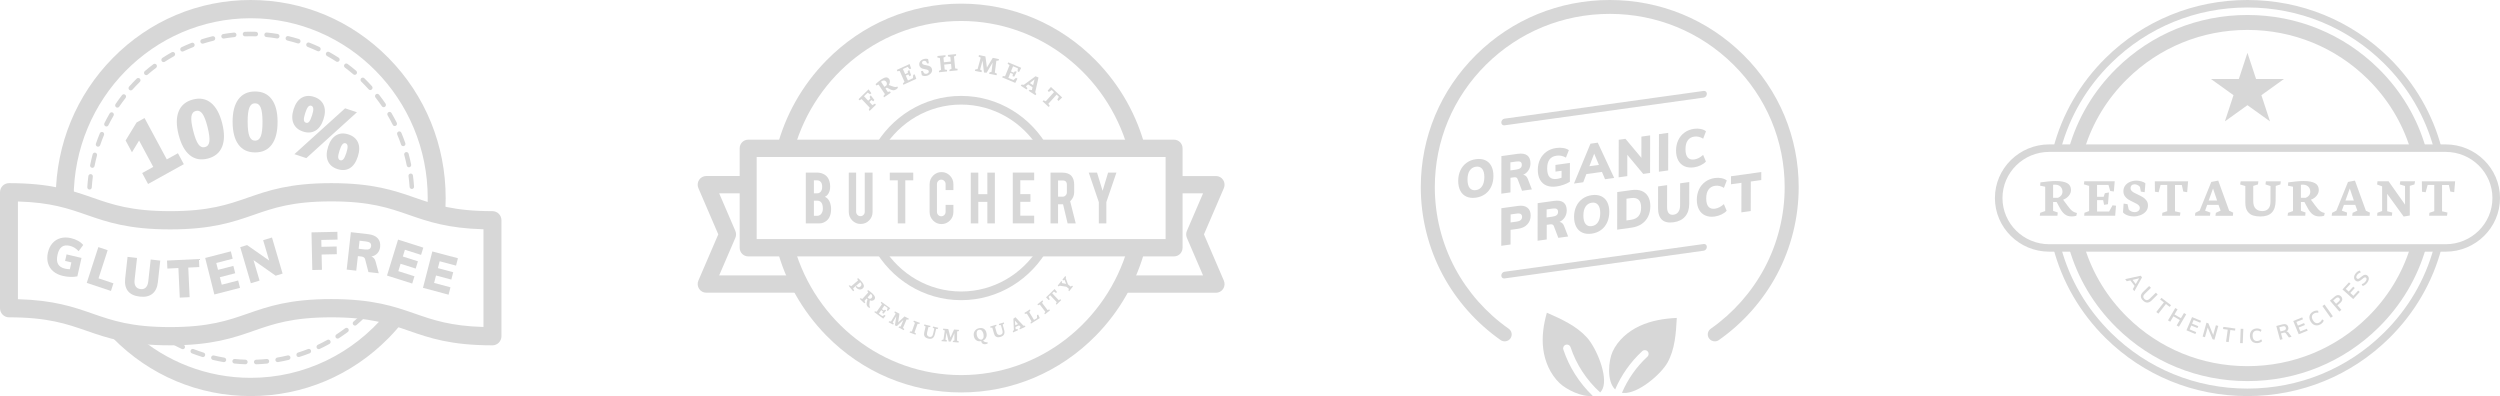 <svg width="688" height="109" viewBox="0 0 688 109" fill="none" xmlns="http://www.w3.org/2000/svg">
<path d="M67.536 100.247C67.528 100.247 67.521 100.247 67.513 100.247C66.514 100.216 65.5 100.146 64.508 100.046C64.165 100.015 63.921 99.705 63.952 99.356C63.982 99.008 64.287 98.76 64.63 98.791C65.599 98.891 66.575 98.954 67.551 98.984C67.894 98.992 68.161 99.287 68.146 99.635C68.138 99.984 67.864 100.247 67.536 100.247ZM70.502 100.247C70.174 100.247 69.9 99.976 69.885 99.643C69.877 99.294 70.144 99.008 70.48 98.992C71.456 98.961 72.432 98.891 73.4 98.799C73.743 98.76 74.041 99.016 74.079 99.364C74.109 99.705 73.865 100.015 73.522 100.053C72.531 100.154 71.517 100.224 70.518 100.255C70.518 100.247 70.51 100.247 70.502 100.247ZM61.626 99.658C61.595 99.658 61.557 99.658 61.527 99.651C60.543 99.48 59.551 99.279 58.575 99.046C58.24 98.969 58.041 98.628 58.118 98.295C58.194 97.954 58.529 97.745 58.858 97.83C59.803 98.055 60.772 98.256 61.725 98.419C62.06 98.473 62.289 98.799 62.236 99.139C62.182 99.442 61.923 99.658 61.626 99.658ZM76.405 99.651C76.107 99.651 75.848 99.434 75.795 99.124C75.741 98.783 75.963 98.458 76.298 98.403C77.259 98.241 78.22 98.04 79.165 97.815C79.501 97.737 79.829 97.947 79.913 98.28C79.989 98.613 79.783 98.954 79.455 99.039C78.479 99.271 77.488 99.48 76.504 99.643C76.474 99.643 76.443 99.651 76.405 99.651ZM55.853 98.272C55.792 98.272 55.731 98.264 55.67 98.241C54.717 97.939 53.756 97.606 52.818 97.242C52.497 97.118 52.337 96.754 52.467 96.428C52.589 96.103 52.947 95.94 53.268 96.064C54.175 96.421 55.113 96.746 56.036 97.04C56.364 97.141 56.547 97.497 56.44 97.823C56.356 98.094 56.112 98.272 55.853 98.272ZM82.185 98.256C81.918 98.256 81.674 98.086 81.598 97.815C81.499 97.482 81.682 97.133 82.002 97.032C82.933 96.738 83.863 96.413 84.771 96.056C85.091 95.933 85.449 96.095 85.571 96.413C85.693 96.738 85.533 97.102 85.221 97.226C84.29 97.59 83.329 97.931 82.376 98.233C82.307 98.241 82.246 98.256 82.185 98.256ZM50.301 96.103C50.217 96.103 50.126 96.088 50.042 96.041C49.134 95.615 48.234 95.15 47.35 94.662C47.052 94.492 46.938 94.112 47.106 93.81C47.274 93.508 47.647 93.392 47.945 93.562C48.799 94.035 49.683 94.492 50.56 94.902C50.873 95.05 51.003 95.421 50.858 95.739C50.759 95.964 50.538 96.103 50.301 96.103ZM87.722 96.088C87.485 96.088 87.264 95.956 87.165 95.723C87.02 95.406 87.157 95.034 87.463 94.887C88.34 94.469 89.216 94.019 90.071 93.547C90.368 93.376 90.742 93.493 90.909 93.795C91.077 94.097 90.963 94.476 90.665 94.647C89.788 95.135 88.889 95.6 87.981 96.026C87.897 96.064 87.806 96.088 87.722 96.088ZM92.915 93.183C92.709 93.183 92.511 93.082 92.397 92.896C92.213 92.602 92.297 92.215 92.587 92.029C93.403 91.494 94.219 90.929 94.997 90.34C95.272 90.131 95.66 90.193 95.859 90.472C96.065 90.751 96.004 91.146 95.729 91.347C94.928 91.951 94.09 92.532 93.251 93.082C93.144 93.152 93.029 93.183 92.915 93.183ZM97.689 89.604C97.514 89.604 97.338 89.527 97.216 89.38C96.995 89.116 97.026 88.721 97.293 88.497C98.032 87.861 98.764 87.188 99.466 86.498C99.71 86.258 100.099 86.266 100.343 86.514C100.579 86.761 100.572 87.156 100.328 87.404C99.611 88.109 98.856 88.799 98.093 89.457C97.971 89.558 97.834 89.604 97.689 89.604ZM24.64 52.168C24.624 52.168 24.609 52.168 24.602 52.168C24.258 52.145 24.007 51.851 24.022 51.502C24.09 50.487 24.19 49.465 24.319 48.458C24.365 48.117 24.678 47.877 25.013 47.916C25.349 47.962 25.593 48.28 25.547 48.621C25.418 49.597 25.326 50.588 25.257 51.58C25.234 51.913 24.96 52.168 24.64 52.168ZM113.338 52.006C113.017 52.006 112.743 51.75 112.72 51.425C112.651 50.441 112.552 49.442 112.422 48.466C112.377 48.125 112.613 47.807 112.949 47.761C113.292 47.715 113.597 47.955 113.643 48.295C113.78 49.302 113.879 50.325 113.948 51.34C113.971 51.688 113.711 51.983 113.376 52.006C113.36 52.006 113.353 52.006 113.338 52.006ZM25.41 46.189C25.372 46.189 25.326 46.181 25.288 46.173C24.952 46.103 24.739 45.778 24.807 45.437C25.006 44.438 25.234 43.439 25.501 42.463C25.593 42.13 25.928 41.928 26.256 42.021C26.584 42.114 26.782 42.455 26.691 42.788C26.439 43.741 26.211 44.709 26.02 45.685C25.959 45.979 25.7 46.189 25.41 46.189ZM112.537 46.034C112.247 46.034 111.995 45.832 111.934 45.53C111.736 44.562 111.507 43.586 111.248 42.641C111.157 42.308 111.347 41.959 111.683 41.866C112.011 41.773 112.354 41.967 112.445 42.308C112.712 43.284 112.949 44.283 113.147 45.282C113.216 45.623 113.002 45.956 112.666 46.026C112.621 46.026 112.583 46.034 112.537 46.034ZM26.973 40.371C26.904 40.371 26.836 40.364 26.775 40.34C26.455 40.224 26.279 39.868 26.394 39.543C26.721 38.582 27.087 37.622 27.477 36.684C27.606 36.367 27.972 36.22 28.285 36.351C28.598 36.483 28.742 36.855 28.613 37.172C28.232 38.086 27.881 39.016 27.56 39.953C27.469 40.209 27.225 40.371 26.973 40.371ZM110.958 40.217C110.707 40.217 110.463 40.054 110.379 39.798C110.058 38.869 109.7 37.939 109.319 37.033C109.181 36.715 109.334 36.344 109.647 36.212C109.959 36.072 110.325 36.227 110.455 36.545C110.844 37.474 111.21 38.435 111.545 39.395C111.66 39.721 111.492 40.077 111.164 40.193C111.096 40.209 111.027 40.217 110.958 40.217ZM29.284 34.81C29.192 34.81 29.093 34.787 29.009 34.74C28.704 34.585 28.582 34.206 28.735 33.896C29.185 32.99 29.673 32.083 30.184 31.208C30.359 30.906 30.74 30.813 31.03 30.991C31.328 31.169 31.419 31.549 31.244 31.851C30.748 32.703 30.275 33.578 29.833 34.461C29.726 34.686 29.513 34.81 29.284 34.81ZM108.632 34.686C108.404 34.686 108.19 34.562 108.083 34.345C107.641 33.47 107.168 32.595 106.672 31.742C106.497 31.448 106.596 31.061 106.886 30.883C107.176 30.705 107.557 30.805 107.732 31.1C108.243 31.975 108.731 32.873 109.189 33.772C109.342 34.082 109.22 34.461 108.922 34.616C108.823 34.663 108.724 34.686 108.632 34.686ZM32.311 29.62C32.189 29.62 32.067 29.581 31.961 29.512C31.678 29.318 31.61 28.923 31.8 28.636C32.365 27.8 32.967 26.971 33.585 26.173C33.798 25.902 34.187 25.856 34.454 26.073C34.721 26.289 34.767 26.684 34.553 26.956C33.951 27.73 33.364 28.536 32.815 29.349C32.7 29.519 32.51 29.62 32.311 29.62ZM105.597 29.504C105.399 29.504 105.208 29.411 105.086 29.233C104.53 28.419 103.95 27.614 103.34 26.839C103.126 26.568 103.172 26.173 103.439 25.956C103.706 25.739 104.095 25.786 104.308 26.057C104.926 26.847 105.529 27.676 106.1 28.512C106.291 28.799 106.222 29.186 105.94 29.388C105.841 29.473 105.719 29.504 105.597 29.504ZM35.987 24.88C35.842 24.88 35.69 24.825 35.575 24.717C35.324 24.485 35.301 24.09 35.529 23.834C36.201 23.083 36.902 22.339 37.619 21.634C37.863 21.394 38.252 21.402 38.496 21.65C38.732 21.898 38.725 22.293 38.481 22.54C37.779 23.23 37.1 23.95 36.445 24.678C36.323 24.81 36.155 24.88 35.987 24.88ZM101.906 24.787C101.738 24.787 101.571 24.717 101.449 24.578C100.793 23.849 100.106 23.129 99.405 22.44C99.161 22.2 99.153 21.805 99.39 21.549C99.626 21.301 100.015 21.293 100.267 21.533C100.983 22.238 101.693 22.974 102.364 23.726C102.593 23.981 102.577 24.376 102.318 24.609C102.204 24.733 102.051 24.787 101.906 24.787ZM40.25 20.681C40.075 20.681 39.899 20.604 39.777 20.457C39.556 20.193 39.587 19.798 39.846 19.574C40.608 18.915 41.401 18.28 42.202 17.676C42.477 17.467 42.866 17.529 43.064 17.808C43.27 18.087 43.209 18.482 42.934 18.683C42.157 19.272 41.379 19.891 40.639 20.534C40.532 20.635 40.395 20.681 40.25 20.681ZM97.628 20.596C97.491 20.596 97.346 20.55 97.231 20.449C96.492 19.814 95.714 19.194 94.928 18.605C94.654 18.404 94.593 18.009 94.799 17.73C94.997 17.451 95.386 17.389 95.66 17.599C96.469 18.203 97.262 18.838 98.025 19.488C98.284 19.713 98.322 20.108 98.101 20.372C97.979 20.526 97.811 20.596 97.628 20.596ZM45.024 17.095C44.818 17.095 44.62 16.994 44.505 16.808C44.322 16.514 44.406 16.127 44.688 15.941C45.527 15.391 46.397 14.864 47.274 14.376C47.571 14.206 47.945 14.322 48.112 14.624C48.28 14.926 48.166 15.306 47.868 15.476C47.014 15.956 46.168 16.468 45.352 16.994C45.253 17.064 45.138 17.095 45.024 17.095ZM92.847 17.025C92.732 17.025 92.618 16.994 92.519 16.925C91.695 16.39 90.849 15.887 89.994 15.406C89.697 15.244 89.583 14.857 89.75 14.554C89.91 14.252 90.292 14.136 90.589 14.306C91.466 14.794 92.336 15.321 93.182 15.864C93.472 16.049 93.556 16.437 93.373 16.731C93.251 16.925 93.052 17.025 92.847 17.025ZM50.217 14.19C49.981 14.19 49.76 14.059 49.66 13.826C49.516 13.509 49.653 13.137 49.958 12.99C50.865 12.564 51.796 12.161 52.726 11.789C53.046 11.665 53.405 11.828 53.527 12.145C53.649 12.471 53.489 12.835 53.176 12.959C52.269 13.315 51.369 13.702 50.484 14.121C50.393 14.175 50.309 14.19 50.217 14.19ZM87.63 14.128C87.546 14.128 87.455 14.113 87.371 14.066C86.486 13.648 85.579 13.261 84.671 12.905C84.351 12.781 84.191 12.416 84.313 12.091C84.435 11.766 84.793 11.603 85.114 11.727C86.052 12.091 86.982 12.494 87.89 12.92C88.202 13.067 88.332 13.439 88.187 13.749C88.088 13.997 87.867 14.128 87.63 14.128ZM55.746 12.014C55.479 12.014 55.243 11.843 55.159 11.572C55.06 11.239 55.243 10.891 55.563 10.79C56.516 10.488 57.492 10.217 58.468 9.977C58.804 9.899 59.132 10.101 59.216 10.441C59.292 10.774 59.094 11.115 58.758 11.2C57.813 11.433 56.867 11.696 55.937 11.991C55.876 12.006 55.807 12.014 55.746 12.014ZM82.086 11.967C82.025 11.967 81.964 11.96 81.903 11.936C80.973 11.642 80.02 11.386 79.074 11.154C78.738 11.076 78.532 10.736 78.616 10.403C78.7 10.07 79.028 9.86 79.356 9.938C80.325 10.17 81.308 10.441 82.262 10.736C82.59 10.836 82.773 11.185 82.673 11.518C82.59 11.797 82.346 11.967 82.086 11.967ZM61.519 10.612C61.221 10.612 60.962 10.395 60.909 10.093C60.855 9.752 61.077 9.427 61.412 9.372C62.396 9.202 63.395 9.063 64.394 8.962C64.737 8.923 65.034 9.179 65.073 9.52C65.103 9.868 64.859 10.17 64.524 10.209C63.555 10.31 62.579 10.441 61.618 10.604C61.588 10.612 61.557 10.612 61.519 10.612ZM76.306 10.588C76.275 10.588 76.237 10.588 76.207 10.581C75.246 10.418 74.27 10.286 73.301 10.194C72.958 10.162 72.714 9.853 72.744 9.512C72.775 9.171 73.08 8.915 73.415 8.946C74.415 9.047 75.413 9.179 76.397 9.341C76.733 9.396 76.962 9.721 76.908 10.062C76.862 10.372 76.603 10.588 76.306 10.588ZM67.429 10.008C67.101 10.008 66.827 9.744 66.811 9.403C66.796 9.055 67.063 8.768 67.406 8.753C68.398 8.714 69.427 8.714 70.418 8.745C70.762 8.753 71.028 9.047 71.013 9.396C71.006 9.736 70.731 10 70.396 10C70.388 10 70.38 10 70.373 10C69.412 9.969 68.405 9.969 67.444 10.008C67.444 10.008 67.437 10.008 67.429 10.008Z" fill="#D7D7D7"/>
<path d="M20.285 55.321C20.277 55.05 20.277 54.779 20.277 54.5C20.277 27.219 42.134 5.019 68.992 5.019C95.851 5.019 117.707 27.219 117.707 54.5C117.707 55.739 117.661 56.963 117.57 58.172C119.072 58.629 120.658 59.062 122.428 59.426C122.573 57.8 122.649 56.15 122.649 54.5C122.649 39.946 117.067 26.259 106.932 15.964C96.797 5.67 83.322 0 68.992 0C54.663 0 41.188 5.67 31.053 15.964C21.025 26.15 15.458 39.667 15.344 54.059C17.143 54.422 18.76 54.856 20.285 55.321Z" fill="#D7D7D7"/>
<path d="M106.169 86.436C97.224 97.164 83.878 103.98 68.992 103.98C56.829 103.98 45.695 99.434 37.154 91.92C33.585 91.432 30.756 90.681 28.155 89.852C29.078 90.944 30.039 92.005 31.053 93.035C41.188 103.33 54.663 109 68.992 109C83.322 109 96.797 103.33 106.932 93.035C108.518 91.424 109.982 89.736 111.339 87.978C109.715 87.427 108.037 86.901 106.169 86.436Z" fill="#D7D7D7"/>
<path d="M135.529 95.034C124.029 95.034 118.195 93.005 112.552 91.045C107.046 89.132 101.853 87.327 91.176 87.327C80.5 87.327 75.299 89.132 69.801 91.045C64.157 93.005 58.324 95.034 46.824 95.034C35.324 95.034 29.49 93.005 23.846 91.045C18.34 89.132 13.147 87.327 2.471 87.327C1.106 87.327 0 86.204 0 84.817V52.912C0 51.526 1.106 50.402 2.471 50.402C13.971 50.402 19.805 52.432 25.448 54.392C30.954 56.305 36.147 58.109 46.824 58.109C57.5 58.109 62.701 56.305 68.199 54.392C73.843 52.432 79.676 50.402 91.176 50.402C102.676 50.402 108.51 52.432 114.153 54.392C119.659 56.305 124.853 58.109 135.529 58.109C136.894 58.109 138 59.233 138 60.619V92.524C138 93.903 136.894 95.034 135.529 95.034ZM4.926 82.339C14.817 82.61 20.209 84.477 25.433 86.297C30.939 88.21 36.132 90.015 46.808 90.015C57.485 90.015 62.686 88.21 68.184 86.297C73.827 84.337 79.661 82.308 91.161 82.308C102.661 82.308 108.495 84.337 114.138 86.297C119.202 88.055 123.999 89.728 133.051 89.984V63.098C123.152 62.827 117.768 60.96 112.544 59.14C107.038 57.227 101.845 55.422 91.169 55.422C80.492 55.422 75.291 57.227 69.793 59.14C64.15 61.099 58.316 63.129 46.816 63.129C35.316 63.129 29.482 61.099 23.839 59.14C18.775 57.381 13.978 55.708 4.934 55.453V82.339H4.926Z" fill="#D7D7D7"/>
<path d="M45.901 43.865L48.967 42.169L50.583 45.182L40.746 50.635L39.129 47.622L42.172 45.933L38.275 38.675L36.315 41.913L34.569 38.66L37.589 33.702L39.777 32.486L45.901 43.865Z" fill="#D7D7D7"/>
<path d="M52.223 42.696C50.835 41.565 49.813 39.675 49.142 37.026C48.486 34.423 48.494 32.293 49.18 30.628C49.859 28.97 51.17 27.886 53.1 27.382C55.037 26.879 56.692 27.189 58.072 28.312C59.452 29.435 60.474 31.294 61.138 33.904C61.809 36.553 61.801 38.707 61.122 40.38C60.444 42.045 59.14 43.13 57.203 43.633C55.266 44.136 53.603 43.819 52.223 42.696ZM57.622 38.916C57.729 38.056 57.561 36.731 57.111 34.942C56.669 33.199 56.204 31.983 55.7 31.294C55.197 30.597 54.595 30.349 53.893 30.527C53.191 30.713 52.78 31.232 52.673 32.084C52.558 32.936 52.726 34.237 53.161 35.972C53.611 37.762 54.091 39.001 54.595 39.706C55.098 40.403 55.7 40.666 56.41 40.48C57.111 40.302 57.515 39.783 57.622 38.916Z" fill="#D7D7D7"/>
<path d="M65.629 39.791C64.562 38.35 64.02 36.267 64.013 33.532C64.005 30.844 64.531 28.784 65.591 27.343C66.651 25.902 68.184 25.182 70.174 25.174C72.172 25.167 73.705 25.879 74.773 27.312C75.841 28.745 76.382 30.806 76.39 33.493C76.397 36.228 75.871 38.319 74.811 39.768C73.751 41.216 72.218 41.944 70.228 41.944C68.23 41.952 66.697 41.232 65.629 39.791ZM71.776 37.483C72.089 36.677 72.249 35.352 72.241 33.509C72.234 31.712 72.073 30.418 71.753 29.62C71.433 28.823 70.907 28.428 70.182 28.428C69.458 28.428 68.939 28.83 68.619 29.628C68.306 30.426 68.146 31.727 68.154 33.524C68.161 35.368 68.321 36.693 68.642 37.498C68.962 38.304 69.481 38.706 70.213 38.706C70.945 38.691 71.463 38.288 71.776 37.483Z" fill="#D7D7D7"/>
<path d="M80.767 33.958C80.302 32.889 80.317 31.58 80.813 30.031C81.301 28.513 82.048 27.467 83.04 26.894C84.039 26.321 85.175 26.243 86.456 26.669C87.737 27.095 88.606 27.839 89.072 28.908C89.537 29.977 89.529 31.27 89.034 32.789C88.538 34.338 87.783 35.399 86.791 35.972C85.793 36.545 84.656 36.623 83.375 36.197C82.109 35.779 81.232 35.027 80.767 33.958ZM84.298 43.517L81.019 42.425L94.974 29.806L98.231 30.891L84.298 43.517ZM85.068 33.501C85.32 33.207 85.594 32.618 85.876 31.743C86.143 30.914 86.258 30.287 86.212 29.876C86.166 29.466 85.991 29.21 85.671 29.102C85.358 28.993 85.06 29.094 84.793 29.404C84.527 29.713 84.26 30.279 83.993 31.116C83.718 31.975 83.596 32.611 83.634 33.005C83.672 33.408 83.848 33.656 84.168 33.765C84.511 33.889 84.816 33.796 85.068 33.501ZM90.231 44.291C89.781 43.23 89.804 41.921 90.299 40.372C90.788 38.854 91.527 37.808 92.511 37.227C93.495 36.646 94.623 36.576 95.905 36.995C97.201 37.428 98.07 38.172 98.528 39.225C98.986 40.279 98.963 41.58 98.467 43.106C97.964 44.655 97.224 45.717 96.248 46.297C95.264 46.878 94.128 46.948 92.831 46.522C91.543 46.096 90.681 45.352 90.231 44.291ZM94.501 43.811C94.768 43.509 95.035 42.928 95.317 42.068C95.584 41.239 95.699 40.612 95.653 40.201C95.607 39.791 95.432 39.535 95.112 39.427C94.799 39.318 94.501 39.427 94.234 39.729C93.968 40.039 93.701 40.604 93.434 41.441C93.159 42.301 93.037 42.936 93.075 43.331C93.114 43.734 93.289 43.981 93.609 44.09C93.937 44.206 94.234 44.105 94.501 43.811Z" fill="#D7D7D7"/>
<path d="M22.428 70.983L21.292 76.049C20.704 76.173 20.072 76.227 19.385 76.204C18.699 76.188 18.013 76.095 17.319 75.933C16.236 75.685 15.344 75.259 14.642 74.654C13.94 74.058 13.46 73.314 13.208 72.431C12.957 71.548 12.949 70.58 13.185 69.511C13.422 68.473 13.834 67.606 14.444 66.924C15.046 66.242 15.786 65.785 16.663 65.537C17.54 65.297 18.501 65.297 19.545 65.537C20.262 65.7 20.918 65.956 21.513 66.289C22.108 66.622 22.573 67.009 22.893 67.427L21.642 69.124C21.254 68.713 20.865 68.396 20.468 68.156C20.072 67.923 19.637 67.745 19.149 67.637C18.264 67.435 17.547 67.536 16.998 67.939C16.449 68.341 16.06 69.07 15.832 70.108C15.588 71.184 15.633 72.036 15.969 72.664C16.304 73.291 16.945 73.709 17.883 73.926C18.318 74.027 18.768 74.081 19.225 74.089L19.645 72.215L17.913 71.812L18.318 70.007L22.428 70.983Z" fill="#D7D7D7"/>
<path d="M23.877 77.846L27.065 68.001L29.627 68.861L27.118 76.599L31.213 77.97L30.535 80.069L23.877 77.846Z" fill="#D7D7D7"/>
<path d="M35.217 80.108C34.538 79.264 34.286 78.109 34.447 76.645L35.102 70.689L37.71 70.983L37.039 77.041C36.955 77.784 37.055 78.373 37.344 78.807C37.627 79.24 38.077 79.488 38.679 79.558C39.274 79.628 39.762 79.481 40.128 79.117C40.494 78.752 40.723 78.202 40.799 77.474L41.47 71.417L44.101 71.719L43.445 77.676C43.285 79.124 42.774 80.185 41.92 80.859C41.058 81.541 39.907 81.796 38.45 81.626C36.971 81.456 35.895 80.952 35.217 80.108Z" fill="#D7D7D7"/>
<path d="M49.47 81.905L49.096 73.764L46.061 73.911L45.962 71.703L54.747 71.285L54.846 73.493L51.811 73.64L52.185 81.781L49.47 81.905Z" fill="#D7D7D7"/>
<path d="M58.987 81.037L56.471 70.991L63.525 69.17L64.035 71.2L59.521 72.37L59.994 74.26L64.219 73.167L64.729 75.197L60.505 76.289L61.023 78.349L65.538 77.187L66.049 79.217L58.987 81.037Z" fill="#D7D7D7"/>
<path d="M72.416 66.096L74.849 65.36L77.77 75.29L75.863 75.871L69.77 71.588L71.433 77.219L69.031 77.947L66.11 68.017L67.993 67.444L74.079 71.704L72.416 66.096Z" fill="#D7D7D7"/>
<path d="M85.945 74.314L85.724 63.95L92.846 63.795L92.892 65.933L88.423 66.034L88.462 67.924L92.648 67.831L92.694 69.953L88.507 70.046L88.599 74.252L85.945 74.314Z" fill="#D7D7D7"/>
<path d="M104.232 75.204L101.395 74.879L100.465 71.301C100.358 70.898 100.023 70.665 99.458 70.596L98.49 70.487L98.04 74.492L95.409 74.19L96.56 63.895L101.273 64.438C102.501 64.577 103.386 64.949 103.942 65.561C104.499 66.165 104.72 66.963 104.613 67.962C104.537 68.659 104.285 69.232 103.866 69.697C103.447 70.162 102.89 70.464 102.204 70.596C102.478 70.689 102.722 70.851 102.928 71.091C103.134 71.332 103.279 71.634 103.37 72.005L104.232 75.204ZM101.647 68.528C101.921 68.38 102.082 68.117 102.127 67.737C102.173 67.342 102.074 67.04 101.845 66.839C101.616 66.638 101.205 66.498 100.625 66.436L98.947 66.243L98.703 68.458L100.381 68.651C100.953 68.713 101.372 68.675 101.647 68.528Z" fill="#D7D7D7"/>
<path d="M106.505 75.832L109.547 65.94L116.495 68.148L115.877 70.146L111.431 68.737L110.859 70.596L115.015 71.912L114.398 73.911L110.241 72.594L109.616 74.624L114.062 76.033L113.444 78.032L106.505 75.832Z" fill="#D7D7D7"/>
<path d="M116.403 79.217L118.981 69.194L126.019 71.068L125.501 73.098L120.994 71.897L120.506 73.787L124.723 74.91L124.204 76.94L119.987 75.817L119.461 77.869L123.968 79.07L123.449 81.099L116.403 79.217Z" fill="#D7D7D7"/>
<path d="M197.918 75.79L202.368 65.456C202.63 64.846 202.63 64.151 202.368 63.541L197.918 53.207H205.896V48.439H194.342C193.551 48.439 192.815 48.846 192.382 49.519C191.949 50.192 191.88 51.04 192.196 51.776L197.671 64.495L192.196 77.213C191.88 77.95 191.949 78.798 192.382 79.471C192.815 80.144 193.551 80.551 194.342 80.551H221.364C220.47 79.015 219.645 77.424 218.909 75.783H197.918V75.79Z" fill="#D7D7D7"/>
<path d="M331.329 64.502L336.804 51.783C337.12 51.047 337.051 50.199 336.618 49.526C336.185 48.852 335.449 48.446 334.658 48.446H323.104V53.214H331.082L326.632 63.548C326.37 64.158 326.37 64.852 326.632 65.462L331.082 75.797H310.091C309.355 77.438 308.537 79.022 307.636 80.565H334.658C335.449 80.565 336.185 80.158 336.618 79.485C337.051 78.812 337.12 77.963 336.804 77.227L331.329 64.502Z" fill="#D7D7D7"/>
<path d="M243.145 40.824C247.616 33.596 255.518 28.779 264.5 28.779C273.482 28.779 281.384 33.596 285.855 40.824H288.571C283.853 32.228 274.83 26.395 264.5 26.395C254.17 26.395 245.147 32.221 240.429 40.824H243.145Z" fill="#D7D7D7"/>
<path d="M285.855 68.176C281.384 75.404 273.482 80.221 264.5 80.221C255.518 80.221 247.616 75.404 243.145 68.176H240.429C245.147 76.772 254.17 82.605 264.5 82.605C274.83 82.605 283.853 76.779 288.571 68.176H285.855Z" fill="#D7D7D7"/>
<path d="M218.62 40.824C224.431 20.59 242.801 5.775 264.5 5.775C286.199 5.775 304.569 20.597 310.38 40.824H315.249C312.918 31.773 308.269 23.471 301.604 16.67C291.694 6.567 278.516 1 264.5 1C250.484 1 237.306 6.567 227.396 16.67C220.731 23.464 216.082 31.766 213.751 40.824H218.62Z" fill="#D7D7D7"/>
<path d="M310.38 68.176C304.569 88.41 286.199 103.225 264.5 103.225C242.801 103.225 224.431 88.403 218.62 68.176H213.751C216.082 77.227 220.731 85.529 227.396 92.33C237.306 102.433 250.484 108 264.5 108C278.516 108 291.694 102.433 301.604 92.33C308.269 85.536 312.918 77.234 315.249 68.176H310.38Z" fill="#D7D7D7"/>
<path d="M323.104 70.559H205.896C204.603 70.559 203.558 69.494 203.558 68.175V40.824C203.558 39.506 204.603 38.44 205.896 38.44H323.104C324.397 38.44 325.442 39.506 325.442 40.824V68.175C325.442 69.494 324.397 70.559 323.104 70.559ZM208.235 65.799H320.772V43.215H208.235V65.799Z" fill="#D7D7D7"/>
<path d="M221.756 61.48V47.492H224.851C225.669 47.492 226.405 47.709 227.059 48.151C227.623 48.523 228.022 49.098 228.262 49.883C228.393 50.297 228.462 50.794 228.462 51.369C228.462 52.309 228.214 53.059 227.726 53.62C227.519 53.858 227.279 54.041 227.004 54.167C227.464 54.342 227.856 54.7 228.173 55.226C228.386 55.583 228.544 56.046 228.641 56.607C228.689 56.894 228.716 57.217 228.716 57.575C228.716 58.458 228.551 59.208 228.221 59.825C227.967 60.309 227.602 60.694 227.141 60.982C226.619 61.312 226.096 61.473 225.573 61.473H221.756V61.48ZM223.984 53.206H224.851C225.491 53.206 225.924 52.884 226.144 52.246C226.227 52.008 226.261 51.713 226.261 51.362C226.261 50.781 226.123 50.346 225.848 50.044C225.594 49.771 225.264 49.631 224.851 49.631H223.984V53.206ZM223.984 59.397H224.851C225.553 59.397 226.034 59.033 226.309 58.29C226.405 58.037 226.453 57.75 226.453 57.42C226.453 56.642 226.309 56.074 226.013 55.717C225.752 55.387 225.367 55.226 224.851 55.226H223.984V59.397Z" fill="#D7D7D7"/>
<path d="M236.852 61.634C235.938 61.634 235.167 61.311 234.535 60.666C233.902 60.021 233.585 59.236 233.585 58.31V47.499H235.607V58.282C235.607 58.619 235.724 58.9 235.958 59.138C236.192 59.369 236.474 59.488 236.797 59.488C237.127 59.488 237.402 59.369 237.636 59.138C237.863 58.907 237.98 58.619 237.98 58.282V47.499H240.133V58.31C240.133 59.25 239.81 60.035 239.17 60.673C238.53 61.318 237.753 61.634 236.852 61.634Z" fill="#D7D7D7"/>
<path d="M247.065 49.624H244.865V47.506H251.323V49.624H249.136V61.48H247.065V49.624Z" fill="#D7D7D7"/>
<path d="M259.108 61.662C258.193 61.662 257.423 61.339 256.783 60.687C256.144 60.035 255.828 59.25 255.828 58.332V50.703C255.828 49.771 256.151 48.986 256.79 48.333C257.43 47.681 258.207 47.359 259.108 47.359C260.023 47.359 260.793 47.688 261.426 48.34C262.059 48.992 262.375 49.785 262.375 50.703V52.302H260.229V50.661C260.229 50.325 260.112 50.037 259.878 49.799C259.645 49.56 259.363 49.441 259.032 49.441C258.702 49.441 258.427 49.56 258.193 49.799C257.966 50.037 257.849 50.325 257.849 50.661V58.311C257.849 58.647 257.966 58.928 258.193 59.166C258.42 59.397 258.702 59.517 259.032 59.517C259.363 59.517 259.645 59.397 259.878 59.166C260.112 58.935 260.229 58.647 260.229 58.311V56.383H262.375V58.332C262.375 59.264 262.052 60.049 261.412 60.694C260.772 61.332 260.002 61.662 259.108 61.662Z" fill="#D7D7D7"/>
<path d="M269.225 55.555V61.48H267.155V47.506H269.225V53.438H271.721V47.506H273.792V61.48H271.721V55.555H269.225Z" fill="#D7D7D7"/>
<path d="M278.716 61.48V47.492H284.603V49.61H280.786V53.424H283.578V55.541H280.786V59.355H284.603V61.473H278.716V61.48Z" fill="#D7D7D7"/>
<path d="M292.368 47.506C293.523 47.506 294.369 47.829 294.906 48.474C295.38 49.042 295.614 49.827 295.614 50.837V52.87C295.614 53.859 295.243 54.693 294.507 55.38L296.04 61.48H293.805L292.554 56.215C292.492 56.215 292.437 56.215 292.368 56.215H291.178V61.48H289.108V47.506H292.368ZM293.606 50.872C293.606 50.059 293.214 49.659 292.423 49.659H291.178V54.132H292.423C292.753 54.132 293.028 54.013 293.262 53.775C293.489 53.536 293.606 53.249 293.606 52.919V50.872Z" fill="#D7D7D7"/>
<path d="M302.395 55.625L299.624 47.492H301.9L303.434 52.512L304.954 47.492H307.244L304.465 55.625V61.48H302.395V55.625Z" fill="#D7D7D7"/>
<path d="M236.515 27.608L236.281 27.285L239.039 24.586L239.81 25.666L239.438 25.932L238.792 25.49L237.767 26.486L238.929 27.72L239.528 27.138L239.321 26.682L239.624 26.234L240.614 27.496L240.339 27.902L239.816 27.517L239.259 28.064L240.071 28.926L240.807 28.512L241.048 28.842L239.321 30.524L239.094 30.216L239.356 29.641L237.127 27.278L236.515 27.608Z" fill="#D7D7D7"/>
<path d="M245.133 25.518L243.29 26.788L243.125 26.444L243.523 25.897L241.777 23.275L241.171 23.527L240.965 23.149C241.171 22.952 241.426 22.728 241.715 22.483C242.01 22.237 242.258 22.041 242.464 21.901C242.987 21.536 243.434 21.34 243.805 21.305C244.177 21.27 244.479 21.424 244.713 21.781C244.81 21.929 244.871 22.104 244.885 22.293C244.906 22.483 244.885 22.679 244.823 22.868C244.768 23.058 244.686 23.233 244.569 23.387L245.422 23.695C245.655 23.78 245.841 23.843 245.979 23.878C246.116 23.92 246.261 23.934 246.405 23.941C246.55 23.941 246.694 23.92 246.845 23.864L246.969 23.822L247.1 24.165C246.99 24.312 246.838 24.453 246.653 24.579C246.378 24.768 246.089 24.859 245.8 24.838C245.511 24.817 245.202 24.719 244.871 24.537L244.053 24.102L243.688 24.355L244.321 25.308L244.92 25.154L245.133 25.518ZM242.457 22.49L243.393 23.899L243.909 23.548C244.012 23.387 244.067 23.226 244.074 23.058C244.087 22.889 244.032 22.721 243.922 22.553C243.833 22.413 243.716 22.307 243.578 22.237C243.441 22.167 243.296 22.139 243.138 22.153C242.98 22.167 242.822 22.23 242.671 22.335C242.616 22.377 242.567 22.413 242.526 22.441C242.492 22.462 242.464 22.483 242.457 22.49Z" fill="#D7D7D7"/>
<path d="M246.928 19.615L246.818 19.23L250.318 17.624L250.752 18.886L250.305 19.012L249.789 18.388L248.475 18.991L249.094 20.401L249.851 20.05L249.803 19.559L250.229 19.258L250.731 20.702L250.318 20.983L249.968 20.478L249.266 20.8L249.864 22.153L251.247 21.522L251.316 20.597L251.735 20.464L252.162 21.698L248.599 23.331L248.475 22.967L248.915 22.518L247.595 19.524L246.928 19.615Z" fill="#D7D7D7"/>
<path d="M255.167 20.828C254.858 20.912 254.576 20.94 254.301 20.912C254.032 20.884 253.826 20.807 253.682 20.688L253.462 19.573L253.957 19.51L254.273 20.12C254.369 20.204 254.493 20.26 254.651 20.288C254.803 20.316 254.961 20.309 255.105 20.267C255.215 20.239 255.305 20.19 255.394 20.12C255.477 20.05 255.539 19.966 255.573 19.867C255.607 19.769 255.614 19.664 255.58 19.552C255.552 19.447 255.49 19.363 255.401 19.3C255.312 19.236 255.202 19.187 255.085 19.159C254.968 19.124 254.803 19.089 254.596 19.054C254.307 18.998 254.067 18.949 253.881 18.886C253.695 18.83 253.523 18.732 253.358 18.591C253.2 18.451 253.083 18.262 253.015 18.017C252.939 17.736 252.946 17.47 253.042 17.224C253.138 16.979 253.296 16.776 253.51 16.607C253.723 16.439 253.964 16.313 254.239 16.243C254.431 16.187 254.638 16.166 254.871 16.166C255.098 16.166 255.284 16.201 255.415 16.271C255.422 16.292 255.456 16.46 255.511 16.776C255.566 17.091 255.607 17.301 255.628 17.413L255.147 17.47L254.878 16.923C254.796 16.846 254.686 16.797 254.541 16.762C254.397 16.726 254.259 16.733 254.129 16.768C253.984 16.811 253.874 16.888 253.805 17C253.737 17.112 253.73 17.245 253.771 17.407C253.799 17.519 253.867 17.61 253.964 17.68C254.06 17.75 254.177 17.799 254.307 17.834C254.438 17.869 254.617 17.904 254.837 17.946C255.14 18.003 255.387 18.059 255.587 18.115C255.779 18.178 255.965 18.276 256.13 18.409C256.295 18.549 256.412 18.739 256.474 18.977C256.556 19.272 256.536 19.552 256.419 19.804C256.302 20.057 256.123 20.274 255.889 20.449C255.669 20.639 255.422 20.758 255.167 20.828Z" fill="#D7D7D7"/>
<path d="M257.966 15.829L257.987 15.415L260.215 15.184L260.202 15.598L259.631 15.85L259.761 17.14L261.653 16.944L261.529 15.668L260.869 15.527L260.875 15.114L263.118 14.882L263.104 15.296L262.533 15.548L262.863 18.837L263.516 18.942V19.355L261.288 19.587L261.295 19.201L261.859 18.914L261.728 17.582L259.837 17.778L259.975 19.138L260.635 19.243L260.621 19.657L258.406 19.888V19.503L258.977 19.215L258.654 15.969L257.966 15.829Z" fill="#D7D7D7"/>
<path d="M268.276 19.503L268.413 19.11L269.039 19.005L269.892 15.864L269.294 15.555L269.417 15.156L271.171 15.513L271.295 16.271L271.591 18.605L272.842 16.523L273.207 15.927L274.933 16.278L274.803 16.677L274.197 16.726L273.778 19.987L274.362 20.295L274.239 20.709L272.196 20.295L272.34 19.902L272.863 19.776L273.173 17.217L271.529 20.008L270.8 19.959L270.387 16.691L269.734 19.152L270.236 19.447L270.091 19.86L268.276 19.503Z" fill="#D7D7D7"/>
<path d="M277.285 17.512L277.485 17.168L281.034 18.661L280.435 19.846L280.036 19.608L280.126 18.795L278.791 18.234L278.214 19.664L278.984 19.986L279.3 19.615L279.809 19.72L279.128 21.087L278.64 20.975L278.764 20.365L278.056 20.064L277.498 21.431L278.902 22.02L279.603 21.431L279.988 21.648L279.404 22.812L275.793 21.291L275.972 20.954L276.598 20.968L277.829 17.939L277.285 17.512Z" fill="#D7D7D7"/>
<path d="M280.91 23.576L281.15 23.282L281.763 23.338L284.968 20.989L285.8 21.326L284.892 25.392L285.188 25.876L284.94 26.199L283.09 25L283.331 24.705L283.984 24.789L284.156 24.011L282.946 23.226L282.327 23.724L282.753 24.292L282.499 24.614L280.91 23.576ZM283.413 22.861L284.314 23.443L284.706 21.831L283.413 22.861Z" fill="#D7D7D7"/>
<path d="M289.218 23.934L292.306 26.83L291.281 27.79L290.972 27.391L291.412 26.633L290.779 26.038L288.503 28.562L288.895 29.151L288.578 29.424L286.914 27.867L287.196 27.608L287.787 27.875L290.057 25.357L289.438 24.776L288.626 25.308L288.331 24.937L289.218 23.934Z" fill="#D7D7D7"/>
<path d="M234.768 80.137L233.565 78.658L233.819 78.504L234.259 78.77L236.13 77.185L235.896 76.73L236.165 76.547C236.385 76.751 236.584 76.933 236.749 77.101C236.914 77.269 237.086 77.452 237.258 77.669C237.54 78.013 237.698 78.328 237.74 78.623C237.781 78.91 237.657 79.184 237.368 79.422C237.203 79.562 237.017 79.639 236.811 79.667C236.605 79.688 236.398 79.66 236.192 79.569C235.986 79.478 235.807 79.338 235.649 79.141C235.614 79.1 235.559 79.029 235.497 78.938L235.724 78.658L235.786 78.735C235.944 78.924 236.11 79.029 236.281 79.05C236.453 79.071 236.618 79.015 236.777 78.875C236.942 78.735 237.038 78.574 237.066 78.398C237.093 78.216 237.038 78.034 236.887 77.852C236.866 77.823 236.839 77.795 236.804 77.76C236.77 77.725 236.749 77.704 236.729 77.683L234.775 79.338L235.071 79.955L234.768 80.137Z" fill="#D7D7D7"/>
<path d="M237.863 83.453L236.605 82.254L236.832 82.065L237.306 82.275L238.95 80.481L238.661 80.06L238.909 79.835C239.094 79.962 239.301 80.116 239.535 80.298C239.768 80.481 239.954 80.642 240.099 80.775C240.456 81.118 240.683 81.427 240.773 81.7C240.862 81.981 240.8 82.24 240.58 82.479C240.484 82.584 240.374 82.654 240.229 82.703C240.092 82.752 239.947 82.766 239.796 82.759C239.645 82.745 239.5 82.71 239.369 82.654L239.287 83.362C239.266 83.558 239.253 83.706 239.246 83.825C239.239 83.937 239.253 84.049 239.273 84.161C239.294 84.274 239.342 84.379 239.404 84.484L239.459 84.575L239.225 84.736C239.094 84.673 238.971 84.582 238.84 84.463C238.647 84.281 238.537 84.077 238.503 83.853C238.469 83.629 238.489 83.369 238.565 83.089L238.744 82.38L238.496 82.142L237.898 82.794L238.118 83.229L237.863 83.453ZM239.645 80.873L238.764 81.834L239.115 82.17C239.253 82.219 239.383 82.233 239.507 82.212C239.631 82.191 239.748 82.121 239.851 82.009C239.94 81.911 239.995 81.806 240.023 81.693C240.05 81.574 240.05 81.462 240.009 81.343C239.975 81.224 239.899 81.112 239.796 81.013C239.755 80.978 239.72 80.943 239.693 80.922C239.665 80.894 239.651 80.88 239.645 80.873Z" fill="#D7D7D7"/>
<path d="M242.368 83.278L242.574 83.054L244.988 84.821L244.328 85.606L244.074 85.353L244.287 84.757L243.379 84.098L242.698 85.073L243.221 85.459L243.524 85.234L243.888 85.409L243.138 86.314L242.795 86.139L242.994 85.704L242.513 85.353L241.859 86.286L242.815 86.987L243.448 86.672L243.702 86.91L243.056 87.681L240.601 85.886L240.793 85.662L241.261 85.788L242.712 83.727L242.368 83.278Z" fill="#D7D7D7"/>
<path d="M244.528 88.67L244.713 88.41L245.202 88.467L246.495 86.314L246.109 85.957L246.281 85.683L247.512 86.328L247.444 86.917L247.169 88.719L248.537 87.443L248.929 87.078L250.14 87.716L249.961 87.983L249.5 87.885L248.503 90.219L248.874 90.577L248.695 90.858L247.265 90.1L247.451 89.841L247.863 89.862L248.627 88.025L246.818 89.743L246.281 89.546L246.66 87.029L245.656 88.719L245.972 89.049L245.779 89.322L244.528 88.67Z" fill="#D7D7D7"/>
<path d="M251.371 88.523L251.515 88.242L253.152 88.852L253.008 89.147L252.513 89.119L251.66 91.495L252.079 91.797L251.935 92.098L250.319 91.495L250.442 91.222H250.944L251.79 88.852L251.371 88.523Z" fill="#D7D7D7"/>
<path d="M254.727 89.862L254.266 89.582L254.397 89.287L256.082 89.694L255.972 89.988L255.49 90.023L255.14 91.524C255.064 91.853 255.085 92.113 255.202 92.309C255.318 92.505 255.511 92.632 255.772 92.702C256.02 92.758 256.226 92.73 256.398 92.611C256.57 92.491 256.694 92.274 256.763 91.958L257.12 90.43L256.68 90.156L256.79 89.855L258.207 90.199L258.097 90.5L257.622 90.535L257.272 91.993C257.148 92.512 256.935 92.87 256.639 93.066C256.343 93.263 255.951 93.298 255.477 93.185C255.222 93.122 254.995 93.038 254.803 92.919C254.61 92.807 254.466 92.632 254.369 92.393C254.273 92.155 254.266 91.846 254.356 91.468L254.727 89.862Z" fill="#D7D7D7"/>
<path d="M259.101 93.893L259.17 93.578L259.645 93.438L260.009 90.942L259.521 90.766L259.576 90.444L260.958 90.549L261.123 91.124L261.563 92.891L262.334 91.173L262.561 90.682L263.922 90.787L263.86 91.11L263.4 91.201L263.372 93.746L263.854 93.928L263.799 94.258L262.189 94.132L262.265 93.816L262.657 93.669V91.671L261.653 93.971L261.089 94.006L260.47 91.538L260.188 93.494L260.6 93.669L260.525 93.999L259.101 93.893Z" fill="#D7D7D7"/>
<path d="M269.885 93.901C269.534 93.95 269.225 93.922 268.957 93.809C268.688 93.697 268.468 93.515 268.303 93.269C268.138 93.024 268.028 92.73 267.98 92.386C267.932 92.028 267.966 91.706 268.076 91.404C268.193 91.103 268.379 90.858 268.64 90.661C268.902 90.465 269.218 90.339 269.596 90.283C269.94 90.234 270.25 90.262 270.525 90.367C270.793 90.472 271.013 90.647 271.185 90.9C271.357 91.145 271.467 91.461 271.515 91.825C271.556 92.099 271.536 92.365 271.474 92.618C271.405 92.87 271.295 93.087 271.13 93.284C270.972 93.473 270.772 93.62 270.539 93.718C270.649 93.886 270.8 94.006 271.006 94.083C271.206 94.16 271.474 94.209 271.811 94.223C271.811 94.237 271.811 94.293 271.811 94.37C271.811 94.454 271.811 94.504 271.804 94.517C271.625 94.623 271.426 94.686 271.199 94.721C271.006 94.749 270.827 94.735 270.662 94.686C270.49 94.637 270.353 94.539 270.236 94.405C270.119 94.265 270.057 94.09 270.03 93.879C269.988 93.879 269.94 93.887 269.885 93.901ZM269.493 90.746C269.197 90.787 268.998 90.921 268.881 91.152C268.764 91.383 268.737 91.692 268.792 92.078C268.826 92.316 268.895 92.54 268.998 92.758C269.108 92.975 269.252 93.15 269.445 93.29C269.638 93.431 269.871 93.487 270.146 93.473C270.325 93.382 270.449 93.269 270.539 93.129C270.621 92.996 270.676 92.842 270.69 92.674C270.704 92.505 270.697 92.316 270.669 92.099C270.635 91.867 270.573 91.643 270.47 91.418C270.367 91.201 270.236 91.019 270.071 90.886C269.906 90.76 269.713 90.71 269.493 90.746Z" fill="#D7D7D7"/>
<path d="M273.083 90.184L272.547 90.17L272.519 89.848L274.177 89.357L274.225 89.672L273.826 89.946L274.246 91.425C274.335 91.748 274.479 91.972 274.679 92.084C274.871 92.197 275.105 92.211 275.367 92.133C275.607 92.063 275.779 91.93 275.869 91.741C275.958 91.552 275.965 91.299 275.876 90.991L275.449 89.476L274.933 89.462L274.885 89.147L276.288 88.733L276.336 89.048L275.937 89.322L276.336 90.766C276.474 91.285 276.467 91.699 276.302 92.021C276.137 92.337 275.821 92.568 275.346 92.708C275.091 92.785 274.851 92.82 274.631 92.814C274.411 92.806 274.197 92.729 273.998 92.575C273.799 92.421 273.647 92.147 273.544 91.776L273.083 90.184Z" fill="#D7D7D7"/>
<path d="M278.805 91.482L278.723 91.194L279.019 90.816L278.881 87.703L279.445 87.296L281.646 89.617L282.079 89.631L282.182 89.932L280.635 90.647L280.552 90.36L280.882 89.967L280.463 89.525L279.452 89.988L279.507 90.605L280.05 90.563L280.146 90.872L278.805 91.482ZM279.411 89.525L280.16 89.182L279.3 88.243L279.411 89.525Z" fill="#D7D7D7"/>
<path d="M283.702 89.076L283.578 88.803L283.867 88.417L282.588 86.307L282.058 86.391L281.935 86.103L283.441 85.15L283.565 85.437L283.241 85.879L284.555 88.046L285.401 87.548L285.38 86.706L285.697 86.566L286.144 87.534L283.702 89.076Z" fill="#D7D7D7"/>
<path d="M285.662 84.007L285.504 83.734L286.886 82.647L287.058 82.927L286.77 83.341L288.289 85.346L288.764 85.143L288.936 85.43L287.574 86.503L287.409 86.251L287.677 85.816L286.164 83.825L285.662 84.007Z" fill="#D7D7D7"/>
<path d="M287.877 81.827L290.229 79.534L290.91 80.39L290.593 80.614L290.043 80.235L289.562 80.705L291.364 82.626L291.831 82.346L292.024 82.612L290.759 83.846L290.573 83.608L290.807 83.159L289.012 81.245L288.544 81.701L288.908 82.367L288.613 82.584L287.877 81.827Z" fill="#D7D7D7"/>
<path d="M291.302 78.833L291.095 78.581L292.1 77.311L292.313 77.557L292.217 77.893L293.413 78.118L292.946 76.989L292.595 77.199L292.375 76.961L293.166 75.965L293.379 76.211L293.289 76.554L293.915 78.265L294.651 78.875L295.064 78.616L295.277 78.833L294.232 80.144L294.032 79.927L294.163 79.485L293.468 78.91L291.646 78.623L291.302 78.833Z" fill="#D7D7D7"/>
<path d="M408.739 44.094C408.01 43.765 407.151 43.668 406.168 43.803C405.185 43.939 404.326 44.274 403.596 44.81C402.867 45.339 402.301 46.029 401.904 46.88C401.507 47.731 401.305 48.693 401.298 49.763C401.298 50.84 401.494 51.75 401.884 52.498C402.275 53.246 402.841 53.788 403.57 54.111C404.299 54.44 405.165 54.536 406.148 54.401C407.138 54.266 407.991 53.93 408.726 53.395C409.455 52.866 410.015 52.169 410.406 51.311C410.796 50.453 410.992 49.486 410.992 48.415C410.992 47.344 410.803 46.435 410.412 45.693C410.028 44.958 409.468 44.423 408.739 44.094ZM407.86 51.26C407.45 51.873 406.877 52.227 406.155 52.324C405.432 52.427 404.866 52.227 404.462 51.737C404.059 51.247 403.857 50.466 403.857 49.402C403.857 48.344 404.065 47.519 404.475 46.925C404.885 46.325 405.452 45.977 406.174 45.874C406.897 45.771 407.47 45.971 407.88 46.454C408.29 46.945 408.492 47.712 408.492 48.757C408.479 49.821 408.27 50.654 407.86 51.26Z" fill="#D7D7D7"/>
<path d="M419.91 48.422C419.695 48.241 419.448 48.138 419.181 48.118C419.812 47.815 420.307 47.39 420.659 46.828C421.01 46.274 421.179 45.648 421.186 44.951C421.186 43.952 420.893 43.229 420.307 42.771C419.721 42.32 418.842 42.171 417.677 42.333L413.185 42.958L413.166 53.298L415.679 52.95L415.685 48.925L416.609 48.796C417.143 48.718 417.482 48.867 417.625 49.234L418.868 52.498L421.57 52.124L420.437 49.202C420.301 48.867 420.125 48.609 419.91 48.422ZM418.432 46.241C418.185 46.454 417.794 46.603 417.254 46.674L415.653 46.899L415.659 44.681L417.26 44.455C417.814 44.377 418.211 44.41 418.445 44.551C418.686 44.693 418.803 44.964 418.803 45.358C418.803 45.732 418.68 46.029 418.432 46.241Z" fill="#D7D7D7"/>
<path d="M428.067 47.228L429.746 46.996L429.74 48.912C429.317 49.066 428.887 49.176 428.464 49.234C427.552 49.363 426.875 49.189 426.439 48.718C426.003 48.247 425.782 47.46 425.782 46.357C425.782 45.293 425.997 44.474 426.42 43.893C426.843 43.319 427.481 42.971 428.34 42.849C428.809 42.784 429.251 42.79 429.662 42.874C430.072 42.958 430.501 43.126 430.944 43.371L431.751 41.326C431.361 41.042 430.859 40.849 430.241 40.739C429.622 40.63 428.965 40.623 428.268 40.726C427.253 40.868 426.368 41.204 425.606 41.745C424.844 42.281 424.258 42.977 423.835 43.835C423.419 44.693 423.21 45.654 423.204 46.718C423.204 47.815 423.406 48.731 423.822 49.473C424.239 50.215 424.831 50.743 425.606 51.059C426.381 51.376 427.292 51.466 428.34 51.318C429.011 51.227 429.662 51.066 430.299 50.84C430.937 50.614 431.517 50.343 432.031 50.021L432.038 44.835L428.06 45.39L428.067 47.228Z" fill="#D7D7D7"/>
<path d="M437.695 39.546L433.157 50.511L435.709 50.157L436.568 47.905L440.858 47.306L441.711 49.318L444.224 48.97L439.706 39.262L437.695 39.546ZM437.395 45.745L438.717 42.294L440.025 45.377L437.395 45.745Z" fill="#D7D7D7"/>
<path d="M447.837 42.603L452.211 47.86L454.099 47.596L454.119 37.256L451.717 37.592L451.704 43.429L447.329 38.205L445.474 38.462L445.454 48.802L447.83 48.467L447.837 42.603Z" fill="#D7D7D7"/>
<path d="M459.099 36.566L456.547 36.921L456.527 47.26L459.079 46.906L459.099 36.566Z" fill="#D7D7D7"/>
<path d="M469.469 44.455L468.701 42.629C467.913 43.345 467.099 43.764 466.253 43.887C465.472 43.997 464.879 43.81 464.463 43.339C464.046 42.861 463.838 42.107 463.844 41.062C463.844 40.023 464.053 39.217 464.476 38.63C464.892 38.043 465.491 37.695 466.266 37.592C467.106 37.476 467.919 37.669 468.707 38.166L469.488 36.127C469.13 35.831 468.649 35.618 468.056 35.495C467.464 35.379 466.852 35.36 466.214 35.45C465.211 35.592 464.333 35.934 463.584 36.476C462.835 37.018 462.262 37.721 461.859 38.572C461.455 39.43 461.253 40.378 461.247 41.423C461.247 42.481 461.449 43.377 461.846 44.126C462.249 44.874 462.822 45.416 463.564 45.751C464.307 46.087 465.185 46.183 466.188 46.048C466.819 45.958 467.438 45.77 468.03 45.487C468.629 45.197 469.104 44.855 469.469 44.455Z" fill="#D7D7D7"/>
<path d="M420.339 57.155C419.734 56.671 418.881 56.51 417.775 56.665L413.172 57.303L413.153 67.643L415.705 67.288L415.711 63.25L417.762 62.967C418.849 62.818 419.702 62.412 420.313 61.754C420.932 61.096 421.238 60.29 421.238 59.329C421.251 58.361 420.945 57.639 420.339 57.155ZM417.43 60.98L415.718 61.218L415.724 59.013L417.436 58.774C417.931 58.703 418.295 58.748 418.53 58.909C418.758 59.064 418.875 59.329 418.875 59.696C418.868 60.412 418.393 60.844 417.43 60.98Z" fill="#D7D7D7"/>
<path d="M429.889 61.38C429.675 61.199 429.427 61.096 429.16 61.077C429.792 60.773 430.286 60.348 430.638 59.786C430.99 59.232 431.165 58.606 431.165 57.903C431.165 56.91 430.872 56.181 430.287 55.723C429.701 55.265 428.822 55.123 427.657 55.284L423.165 55.91L423.145 66.25L425.658 65.901L425.665 61.876L426.589 61.747C427.123 61.67 427.461 61.818 427.604 62.186L428.848 65.456L431.549 65.082L430.417 62.16C430.28 61.818 430.104 61.56 429.889 61.38ZM428.412 59.193C428.164 59.406 427.774 59.548 427.227 59.625L425.625 59.851L425.632 57.632L427.233 57.406C427.787 57.329 428.184 57.361 428.418 57.503C428.659 57.645 428.776 57.916 428.776 58.309C428.783 58.69 428.659 58.98 428.412 59.193Z" fill="#D7D7D7"/>
<path d="M440.63 53.995C439.901 53.666 439.049 53.569 438.059 53.704C437.07 53.84 436.217 54.175 435.481 54.711C434.752 55.239 434.186 55.93 433.789 56.781C433.385 57.632 433.19 58.593 433.183 59.664C433.183 60.741 433.379 61.651 433.769 62.399C434.16 63.147 434.726 63.689 435.455 64.012C436.184 64.341 437.05 64.437 438.033 64.302C439.022 64.166 439.875 63.831 440.604 63.296C441.333 62.767 441.893 62.07 442.284 61.212C442.674 60.354 442.87 59.387 442.876 58.316C442.876 57.245 442.687 56.336 442.297 55.594C441.919 54.859 441.359 54.324 440.63 53.995ZM439.752 61.167C439.335 61.78 438.769 62.135 438.046 62.231C437.323 62.335 436.757 62.135 436.354 61.644C435.943 61.154 435.748 60.374 435.748 59.309C435.748 58.252 435.956 57.426 436.367 56.833C436.777 56.233 437.343 55.884 438.066 55.781C438.788 55.678 439.355 55.878 439.771 56.362C440.181 56.852 440.383 57.62 440.383 58.664C440.37 59.722 440.162 60.554 439.752 61.167Z" fill="#D7D7D7"/>
<path d="M451.775 52.543C451.001 52.24 450.083 52.163 449.015 52.311L445.064 52.859L445.044 63.199L448.995 62.651C450.07 62.502 450.994 62.167 451.775 61.644C452.55 61.122 453.142 60.444 453.552 59.612C453.962 58.774 454.164 57.819 454.171 56.749C454.171 55.684 453.969 54.794 453.559 54.078C453.142 53.356 452.55 52.846 451.775 52.543ZM450.935 59.458C450.467 60.019 449.764 60.367 448.82 60.496L447.596 60.664L447.609 54.685L448.833 54.517C450.708 54.259 451.638 55.117 451.638 57.103C451.638 58.11 451.404 58.89 450.935 59.458Z" fill="#D7D7D7"/>
<path d="M462.36 56.536C462.36 57.271 462.204 57.865 461.891 58.303C461.585 58.748 461.143 59.013 460.576 59.09C459.997 59.174 459.554 59.032 459.242 58.684C458.929 58.329 458.78 57.781 458.78 57.033L458.793 50.95L456.306 51.298L456.293 57.278C456.293 58.748 456.651 59.813 457.374 60.477C458.096 61.135 459.164 61.367 460.576 61.167C461.963 60.974 463.024 60.438 463.76 59.568C464.502 58.697 464.873 57.536 464.873 56.078L464.886 50.099L462.373 50.447L462.36 56.536Z" fill="#D7D7D7"/>
<path d="M471.981 51.13C472.821 51.014 473.635 51.201 474.423 51.704L475.204 49.666C474.846 49.37 474.364 49.157 473.772 49.034C473.179 48.911 472.567 48.899 471.929 48.989C470.927 49.131 470.048 49.473 469.299 50.014C468.551 50.563 467.978 51.259 467.574 52.111C467.171 52.969 466.969 53.917 466.962 54.962C466.962 56.02 467.164 56.916 467.561 57.664C467.965 58.413 468.538 58.954 469.28 59.29C470.029 59.625 470.901 59.728 471.903 59.587C472.535 59.496 473.153 59.309 473.746 59.025C474.338 58.742 474.82 58.4 475.178 58L474.41 56.174C473.622 56.89 472.808 57.31 471.962 57.432C471.181 57.542 470.588 57.355 470.172 56.884C469.755 56.407 469.547 55.652 469.553 54.607C469.553 53.569 469.762 52.762 470.185 52.175C470.608 51.588 471.2 51.24 471.981 51.13Z" fill="#D7D7D7"/>
<path d="M476.369 48.505V50.711L479.246 50.311L479.227 58.438L481.805 58.084L481.824 49.95L484.702 49.55L484.708 47.344L476.369 48.505Z" fill="#D7D7D7"/>
<path d="M443.794 96.753C445.259 93.599 448.071 91.173 451.248 89.703C454.425 88.232 457.953 87.651 461.455 87.49C461.227 91.709 460.96 96.088 458.897 99.784C457.1 102.996 450.799 108.434 446.73 108.144C446.607 108.137 446.483 108.118 446.366 108.099C447.96 104.345 450.356 100.932 453.37 98.152C453.793 97.765 453.819 97.107 453.422 96.688C453.032 96.269 452.368 96.243 451.944 96.637C448.748 99.584 446.196 103.196 444.491 107.176C442.108 104.893 442.655 99.204 443.794 96.753Z" fill="#D7D7D7"/>
<path d="M436.731 92.889C439.27 95.695 442.57 103.396 441.054 106.97C440.878 107.382 440.644 107.724 440.37 108.002C436.64 104.641 433.776 100.281 432.22 95.54C432.038 94.998 431.452 94.695 430.898 94.876C430.352 95.05 430.046 95.637 430.228 96.185C431.81 100.99 434.642 105.434 438.333 108.95C435.332 109.363 430.983 107.15 429.206 105.441C426.621 102.958 425.15 99.52 424.708 96.108C424.265 92.695 424.779 89.283 425.697 86.058C429.681 87.806 433.815 89.664 436.731 92.889Z" fill="#D7D7D7"/>
<path d="M471.91 93.94C471.304 93.94 470.712 93.656 470.334 93.134C469.716 92.269 469.924 91.076 470.797 90.47C476.955 86.148 482.072 80.382 485.587 73.783C489.219 66.972 491.14 59.277 491.14 51.517C491.14 38.778 486.134 26.8 477.04 17.79C467.945 8.779 455.857 3.818 443 3.818C430.143 3.818 418.055 8.779 408.96 17.79C399.866 26.8 394.86 38.778 394.86 51.517C394.86 59.277 396.781 66.972 400.413 73.783C403.935 80.376 409.045 86.148 415.203 90.47C416.076 91.083 416.277 92.276 415.666 93.134C415.047 93.998 413.843 94.198 412.977 93.592C406.331 88.928 400.804 82.698 397.002 75.576C393.077 68.217 391 59.903 391 51.524C391 37.759 396.41 24.82 406.233 15.093C416.056 5.36 429.115 0 443 0C456.892 0 469.95 5.36 479.767 15.093C489.59 24.827 495 37.766 495 51.524C495 59.903 492.923 68.217 488.998 75.576C485.196 82.698 479.676 88.928 473.023 93.592C472.691 93.824 472.3 93.94 471.91 93.94Z" fill="#D7D7D7"/>
<path d="M468.87 25.02C469.345 24.956 469.729 25.311 469.729 25.82C469.729 26.33 469.345 26.794 468.87 26.858L414.019 34.495C413.543 34.56 413.159 34.205 413.159 33.696C413.159 33.186 413.543 32.722 414.019 32.657L468.87 25.02Z" fill="#D7D7D7"/>
<path d="M468.87 67.153C469.345 67.088 469.729 67.443 469.729 67.952C469.729 68.462 469.345 68.926 468.87 68.991L414.019 76.628C413.543 76.692 413.159 76.338 413.159 75.828C413.159 75.319 413.543 74.854 414.019 74.79L468.87 67.153Z" fill="#D7D7D7"/>
<path d="M567.215 40.767C569.603 32.019 574.273 23.997 580.941 17.419C590.973 7.515 604.309 2.062 618.497 2.062C632.685 2.062 646.021 7.515 656.052 17.419C662.714 23.997 667.391 32.019 669.779 40.767H671.932C669.499 31.467 664.587 22.937 657.529 15.961C647.101 5.665 633.244 0 618.497 0C603.749 0 589.893 5.672 579.465 15.961C572.4 22.937 567.495 31.467 565.062 40.767H567.215Z" fill="#D7D7D7"/>
<path d="M669.779 68.232C667.391 76.981 662.72 85.003 656.052 91.58C646.021 101.485 632.685 106.938 618.497 106.938C604.309 106.938 590.973 101.485 580.941 91.58C574.28 85.003 569.603 76.981 567.215 68.232H565.062C567.495 77.533 572.406 86.063 579.465 93.038C589.893 103.335 603.749 109 618.497 109C633.244 109 647.101 103.328 657.529 93.038C664.594 86.063 669.499 77.533 671.932 68.232H669.779Z" fill="#D7D7D7"/>
<path d="M663.267 68.232C661.048 75.323 657.1 81.817 651.635 87.213C642.788 95.948 631.02 100.765 618.503 100.765C605.987 100.765 594.219 95.954 585.372 87.213C579.907 81.817 575.958 75.317 573.74 68.232H569.394C571.73 76.428 576.167 83.937 582.431 90.122C592.066 99.635 604.881 104.876 618.51 104.876C632.139 104.876 644.954 99.635 654.589 90.122C660.853 83.937 665.283 76.428 667.625 68.232H663.267Z" fill="#D7D7D7"/>
<path d="M573.733 40.767C575.952 33.676 579.9 27.183 585.365 21.787C594.212 13.052 605.98 8.234 618.497 8.234C631.013 8.234 642.781 13.045 651.629 21.787C657.093 27.183 661.042 33.683 663.26 40.767H667.606C665.27 32.571 660.834 25.063 654.569 18.877C644.934 9.365 632.119 4.124 618.49 4.124C604.861 4.124 592.046 9.365 582.411 18.877C576.147 25.063 571.717 32.571 569.375 40.767H573.733Z" fill="#D7D7D7"/>
<path d="M673.051 69.26H563.949C555.707 69.26 549 62.638 549 54.5C549 46.362 555.707 39.74 563.949 39.74H673.051C681.293 39.74 688 46.362 688 54.5C688 62.645 681.293 69.26 673.051 69.26ZM563.949 41.802C556.852 41.802 551.082 47.499 551.082 54.506C551.082 61.514 556.852 67.211 563.949 67.211H673.051C680.148 67.211 685.918 61.514 685.918 54.506C685.918 47.499 680.148 41.802 673.051 41.802H563.949Z" fill="#D7D7D7"/>
<path d="M618.497 14.536L620.871 21.742H628.541L622.335 26.194L624.703 33.4L618.497 28.949L612.291 33.4L614.659 26.194L608.453 21.742H616.129L618.497 14.536Z" fill="#D7D7D7"/>
<path d="M586.939 79.569L587.447 78.702L586.276 77.161L585.287 77.398L584.851 76.82L589.132 75.876L589.483 76.338L587.375 80.141L586.939 79.569ZM586.874 77.019L587.759 78.182L588.683 76.589L586.874 77.019Z" fill="#D7D7D7"/>
<path d="M589.164 81.528C589.164 81.136 589.359 80.745 589.75 80.366L591.441 78.709L591.942 79.21L590.224 80.892C589.977 81.13 589.854 81.368 589.841 81.605C589.828 81.843 589.932 82.074 590.159 82.293C590.381 82.511 590.608 82.614 590.849 82.601C591.09 82.588 591.33 82.466 591.578 82.228L593.295 80.546L593.796 81.046L592.111 82.704C591.727 83.083 591.33 83.269 590.934 83.269C590.53 83.269 590.14 83.076 589.756 82.697C589.353 82.312 589.164 81.927 589.164 81.528Z" fill="#D7D7D7"/>
<path d="M593.412 85.87L595.494 83.217L594.466 82.427L594.83 81.965L597.465 83.988L597.101 84.451L596.066 83.66L593.985 86.313L593.412 85.87Z" fill="#D7D7D7"/>
<path d="M601.03 86.147L601.648 86.506L599.638 89.91L599.02 89.551L599.892 88.073L598.122 87.052L597.25 88.529L596.632 88.176L598.642 84.772L599.261 85.125L598.415 86.551L600.184 87.573L601.03 86.147Z" fill="#D7D7D7"/>
<path d="M601.713 90.9L603.255 87.264L605.72 88.285L605.499 88.806L603.691 88.054L603.261 89.063L604.966 89.769L604.744 90.289L603.04 89.583L602.585 90.649L604.393 91.401L604.172 91.921L601.713 90.9Z" fill="#D7D7D7"/>
<path d="M609.812 89.512L610.469 89.692L609.415 93.494L608.895 93.353L607.555 90.129L606.813 92.794L606.163 92.621L607.216 88.818L607.737 88.96L609.07 92.178L609.812 89.512Z" fill="#D7D7D7"/>
<path d="M612.609 94.047L613.071 90.72L611.783 90.546L611.861 89.962L615.166 90.405L615.088 90.99L613.793 90.816L613.332 94.143L612.609 94.047Z" fill="#D7D7D7"/>
<path d="M616.48 94.419L616.643 90.476L617.365 90.501L617.202 94.445L616.48 94.419Z" fill="#D7D7D7"/>
<path d="M620.188 94.24C619.882 94.092 619.648 93.867 619.473 93.572C619.297 93.276 619.199 92.923 619.173 92.518C619.147 92.114 619.206 91.754 619.343 91.439C619.479 91.125 619.694 90.88 619.974 90.701C620.26 90.521 620.592 90.418 620.988 90.392C621.255 90.379 621.515 90.405 621.756 90.476C621.997 90.546 622.205 90.649 622.368 90.784L622.166 91.317C621.977 91.182 621.795 91.093 621.613 91.035C621.431 90.983 621.242 90.958 621.04 90.97C620.657 90.99 620.364 91.131 620.169 91.394C619.974 91.651 619.889 92.011 619.915 92.473C619.941 92.936 620.071 93.289 620.292 93.527C620.513 93.764 620.819 93.874 621.21 93.848C621.411 93.835 621.6 93.79 621.769 93.719C621.938 93.649 622.114 93.533 622.283 93.373L622.55 93.88C622.4 94.034 622.211 94.163 621.977 94.259C621.743 94.355 621.496 94.413 621.223 94.426C620.839 94.452 620.494 94.388 620.188 94.24Z" fill="#D7D7D7"/>
<path d="M630.642 92.679L629.907 92.871L629.074 91.735C628.996 91.625 628.912 91.561 628.808 91.542C628.704 91.516 628.58 91.529 628.437 91.568L627.734 91.754L628.164 93.34L627.468 93.52L626.44 89.711L628.092 89.275C628.528 89.159 628.886 89.165 629.166 89.294C629.445 89.422 629.634 89.666 629.725 90.02C629.797 90.27 629.784 90.508 629.699 90.72C629.608 90.932 629.452 91.112 629.224 91.246C629.465 91.234 629.673 91.349 629.842 91.587L630.642 92.679ZM628.45 90.983C628.717 90.912 628.899 90.816 628.996 90.681C629.094 90.553 629.12 90.386 629.068 90.193C629.016 90 628.912 89.872 628.762 89.814C628.613 89.75 628.404 89.756 628.138 89.827L627.266 90.058L627.578 91.214L628.45 90.983Z" fill="#D7D7D7"/>
<path d="M632.607 91.992L631.098 88.337L633.57 87.341L633.784 87.862L631.963 88.594L632.379 89.602L634.09 88.915L634.305 89.442L632.594 90.129L633.036 91.202L634.858 90.469L635.072 90.99L632.607 91.992Z" fill="#D7D7D7"/>
<path d="M637.538 89.557C637.2 89.551 636.887 89.454 636.601 89.268C636.315 89.076 636.068 88.806 635.866 88.446C635.664 88.093 635.56 87.746 635.541 87.399C635.528 87.059 635.606 86.744 635.782 86.461C635.957 86.179 636.217 85.941 636.556 85.748C636.79 85.62 637.031 85.53 637.278 85.491C637.525 85.447 637.753 85.453 637.967 85.511L638.019 86.076C637.792 86.037 637.584 86.031 637.395 86.063C637.206 86.095 637.024 86.153 636.848 86.256C636.51 86.442 636.315 86.692 636.25 87.014C636.185 87.328 636.269 87.695 636.497 88.093C636.725 88.497 636.998 88.761 637.304 88.876C637.61 88.992 637.935 88.96 638.273 88.767C638.449 88.671 638.598 88.549 638.722 88.407C638.846 88.266 638.95 88.086 639.034 87.874L639.496 88.215C639.431 88.42 639.32 88.613 639.151 88.806C638.982 88.992 638.787 89.153 638.553 89.281C638.221 89.467 637.883 89.564 637.538 89.557Z" fill="#D7D7D7"/>
<path d="M641.415 87.451L639.119 84.22L639.711 83.809L642.007 87.039L641.415 87.451Z" fill="#D7D7D7"/>
<path d="M641.194 82.742L642.508 81.625C642.833 81.349 643.159 81.207 643.471 81.214C643.79 81.214 644.063 81.349 644.297 81.618C644.531 81.888 644.622 82.177 644.577 82.492C644.531 82.806 644.343 83.096 644.024 83.372L643.256 84.02L644.343 85.267L643.796 85.736L641.194 82.742ZM643.594 83.006C643.783 82.845 643.894 82.684 643.926 82.524C643.959 82.363 643.907 82.209 643.783 82.068C643.653 81.92 643.51 81.85 643.341 81.85C643.178 81.856 642.996 81.939 642.807 82.1L642.105 82.697L642.892 83.603L643.594 83.006Z" fill="#D7D7D7"/>
<path d="M647.602 82.306L644.648 79.653L646.444 77.7L646.867 78.079L645.546 79.511L646.366 80.244L647.608 78.895L648.031 79.274L646.789 80.623L647.654 81.4L648.974 79.968L649.397 80.347L647.602 82.306Z" fill="#D7D7D7"/>
<path d="M650.893 78.362C650.672 78.529 650.445 78.644 650.21 78.709L649.924 78.207C650.158 78.137 650.36 78.034 650.542 77.906C650.724 77.777 650.88 77.61 651.03 77.411C651.193 77.186 651.277 76.987 651.284 76.814C651.29 76.634 651.225 76.499 651.082 76.396C650.958 76.313 650.828 76.3 650.679 76.364C650.529 76.428 650.334 76.576 650.093 76.788C649.716 77.128 649.391 77.34 649.117 77.424C648.844 77.507 648.578 77.456 648.304 77.27C648.116 77.135 647.979 76.961 647.901 76.756C647.823 76.55 647.816 76.319 647.862 76.075C647.914 75.825 648.025 75.58 648.207 75.336C648.369 75.112 648.558 74.919 648.773 74.765C648.987 74.611 649.202 74.514 649.417 74.469L649.703 74.964C649.267 75.086 648.922 75.323 648.669 75.664C648.519 75.87 648.441 76.069 648.441 76.248C648.441 76.428 648.512 76.576 648.662 76.679C648.792 76.769 648.929 76.782 649.072 76.724C649.215 76.666 649.41 76.525 649.657 76.306C649.918 76.081 650.139 75.914 650.34 75.799C650.536 75.683 650.724 75.619 650.906 75.612C651.089 75.606 651.271 75.664 651.446 75.786C651.642 75.921 651.772 76.094 651.843 76.3C651.915 76.505 651.921 76.73 651.863 76.981C651.804 77.231 651.681 77.482 651.492 77.745C651.316 77.989 651.115 78.195 650.893 78.362Z" fill="#D7D7D7"/>
<path d="M566.2 59.375H561.347L561.464 58.566L562.837 58.084V51.385L561.438 51.096L561.523 50.19C562.134 50.094 562.856 50.011 563.683 49.934C564.509 49.856 565.198 49.818 565.738 49.818C567.117 49.818 568.158 50.011 568.874 50.396C569.583 50.781 569.941 51.424 569.941 52.323C569.941 52.702 569.843 53.074 569.642 53.428C569.446 53.781 569.18 54.096 568.848 54.359C568.516 54.629 568.158 54.828 567.768 54.956L568.932 56.524C569.251 56.947 569.511 57.282 569.72 57.519C569.928 57.757 570.155 57.962 570.409 58.142C570.663 58.322 570.956 58.45 571.294 58.54L571.574 58.617L571.398 59.382C571.014 59.504 570.585 59.562 570.097 59.562C569.368 59.562 568.75 59.369 568.249 58.984C567.748 58.598 567.313 58.046 566.929 57.339L565.972 55.586H565.016V58.027L566.291 58.476L566.2 59.375ZM565.01 50.846V54.436H566.363C566.734 54.282 567.033 54.057 567.254 53.775C567.475 53.492 567.592 53.139 567.592 52.715C567.592 52.361 567.514 52.04 567.352 51.751C567.195 51.462 566.961 51.237 566.662 51.07C566.363 50.903 566.005 50.82 565.602 50.82C565.452 50.82 565.322 50.826 565.211 50.833C565.094 50.839 565.029 50.846 565.01 50.846Z" fill="#D7D7D7"/>
<path d="M573.486 50.73L573.603 49.889H581.969L581.728 52.702L580.733 52.554L580.252 50.891H577.11V54.154H578.925L579.263 53.171L580.375 52.965L580.115 56.196L579.042 56.37L578.788 55.085H577.116V58.219H580.427L581.371 56.498L582.327 56.614L582.093 59.369H573.571L573.649 58.56L574.924 58.078V51.154L573.486 50.73Z" fill="#D7D7D7"/>
<path d="M587.291 59.555C586.595 59.555 585.977 59.446 585.424 59.234C584.877 59.022 584.48 58.752 584.246 58.425L584.422 56.029L585.502 56.189L585.807 57.615C585.964 57.84 586.191 58.02 586.503 58.168C586.809 58.316 587.134 58.386 587.473 58.386C587.713 58.386 587.941 58.341 588.162 58.245C588.377 58.148 588.553 58.014 588.683 57.84C588.813 57.66 588.878 57.448 588.878 57.211C588.878 56.979 588.8 56.767 588.644 56.588C588.488 56.408 588.292 56.247 588.058 56.112C587.824 55.977 587.499 55.817 587.089 55.618C586.51 55.342 586.035 55.097 585.677 54.873C585.319 54.648 585.014 54.352 584.753 53.98C584.493 53.607 584.363 53.151 584.363 52.618C584.363 52.002 584.532 51.468 584.877 51.032C585.222 50.595 585.664 50.261 586.211 50.042C586.757 49.824 587.336 49.709 587.954 49.709C588.384 49.709 588.845 49.779 589.327 49.914C589.808 50.049 590.172 50.229 590.413 50.441C590.413 50.492 590.387 50.852 590.329 51.52C590.27 52.188 590.231 52.65 590.212 52.894L589.164 52.727L588.917 51.462C588.793 51.263 588.592 51.09 588.305 50.942C588.019 50.794 587.733 50.717 587.44 50.717C587.108 50.717 586.835 50.813 586.634 50.999C586.432 51.192 586.328 51.462 586.328 51.809C586.328 52.059 586.412 52.278 586.581 52.477C586.751 52.669 586.965 52.843 587.213 52.984C587.466 53.132 587.818 53.305 588.273 53.511C588.878 53.794 589.372 54.057 589.75 54.288C590.127 54.519 590.446 54.828 590.719 55.2C590.992 55.579 591.122 56.029 591.122 56.556C591.122 57.204 590.927 57.757 590.53 58.206C590.133 58.656 589.639 58.99 589.047 59.215C588.449 59.446 587.87 59.555 587.291 59.555Z" fill="#D7D7D7"/>
<path d="M593.002 49.895H602.162L601.908 52.888L600.835 52.715L600.438 50.903H598.558V58.149L600.048 58.489L599.931 59.376H595.006L595.084 58.56L596.418 58.117V50.897H594.59L594.05 52.907L593.041 52.76L593.002 49.895Z" fill="#D7D7D7"/>
<path d="M604.048 59.375L604.159 58.566L605.349 57.962L608.544 50.068L610.456 49.702L613.468 57.994L614.574 58.521L614.489 59.382H609.695L609.806 58.572L611.113 57.969L610.541 56.382H607.418L606.846 57.981L608.29 58.502L608.192 59.369H604.048V59.375ZM607.828 55.194H610.15L609.025 51.873L607.828 55.194Z" fill="#D7D7D7"/>
<path d="M617.918 51.199L616.474 50.756L616.636 49.895H621.509L621.392 50.756L620.097 51.16V55.367C620.097 56.292 620.318 56.98 620.761 57.423C621.203 57.866 621.808 58.091 622.582 58.091C623.291 58.091 623.844 57.879 624.241 57.449C624.638 57.025 624.833 56.37 624.833 55.489L624.84 51.199L623.46 50.756L623.571 49.895H627.676L627.565 50.756L626.284 51.16L626.251 55.258C626.238 56.723 625.88 57.808 625.191 58.515C624.501 59.221 623.46 59.575 622.075 59.575C621.327 59.575 620.657 59.485 620.058 59.305C619.46 59.125 618.952 58.759 618.536 58.194C618.12 57.628 617.911 56.813 617.911 55.74V51.199H617.918Z" fill="#D7D7D7"/>
<path d="M634.396 59.375H629.543L629.66 58.566L631.033 58.084V51.385L629.634 51.096L629.719 50.19C630.33 50.094 631.052 50.011 631.878 49.934C632.704 49.856 633.394 49.818 633.934 49.818C635.313 49.818 636.354 50.011 637.07 50.396C637.779 50.781 638.136 51.424 638.136 52.323C638.136 52.702 638.039 53.074 637.837 53.428C637.642 53.781 637.375 54.096 637.044 54.359C636.712 54.629 636.354 54.828 635.964 54.956L637.128 56.524C637.447 56.947 637.707 57.282 637.915 57.519C638.123 57.757 638.351 57.962 638.605 58.142C638.859 58.322 639.151 58.45 639.49 58.54L639.769 58.617L639.594 59.382C639.21 59.504 638.78 59.562 638.293 59.562C637.564 59.562 636.946 59.369 636.445 58.984C635.944 58.598 635.508 58.046 635.124 57.339L634.168 55.586H633.212V58.027L634.487 58.476L634.396 59.375ZM633.205 50.846V54.436H634.558C634.929 54.282 635.229 54.057 635.45 53.775C635.671 53.492 635.788 53.139 635.788 52.715C635.788 52.361 635.71 52.04 635.547 51.751C635.391 51.462 635.157 51.237 634.858 51.07C634.558 50.903 634.201 50.82 633.797 50.82C633.648 50.82 633.518 50.826 633.407 50.833C633.29 50.839 633.225 50.846 633.205 50.846Z" fill="#D7D7D7"/>
<path d="M641.675 59.375L641.786 58.566L642.976 57.962L646.171 50.068L648.083 49.702L651.095 57.994L652.201 58.521L652.116 59.382H647.328L647.439 58.572L648.74 57.969L648.168 56.382H645.045L644.473 57.981L645.917 58.502L645.819 59.369H641.675V59.375ZM645.461 55.194H647.784L646.658 51.873L645.461 55.194Z" fill="#D7D7D7"/>
<path d="M654.185 50.775L654.283 49.889H657.334L661.862 56.305V51.193L660.424 50.749L660.56 49.889H664.62L664.464 50.749L663.176 51.154V59.305L661.491 59.594L656.95 53.344V58.13L658.349 58.496L658.258 59.363H654.185L654.263 58.553L655.558 58.072V51.282L654.185 50.775Z" fill="#D7D7D7"/>
<path d="M666.493 49.895H675.653L675.399 52.888L674.326 52.715L673.929 50.903H672.049V58.149L673.539 58.489L673.422 59.376H668.497L668.575 58.56L669.909 58.117V50.897H668.081L667.541 52.907L666.532 52.76L666.493 49.895Z" fill="#D7D7D7"/>
</svg>
